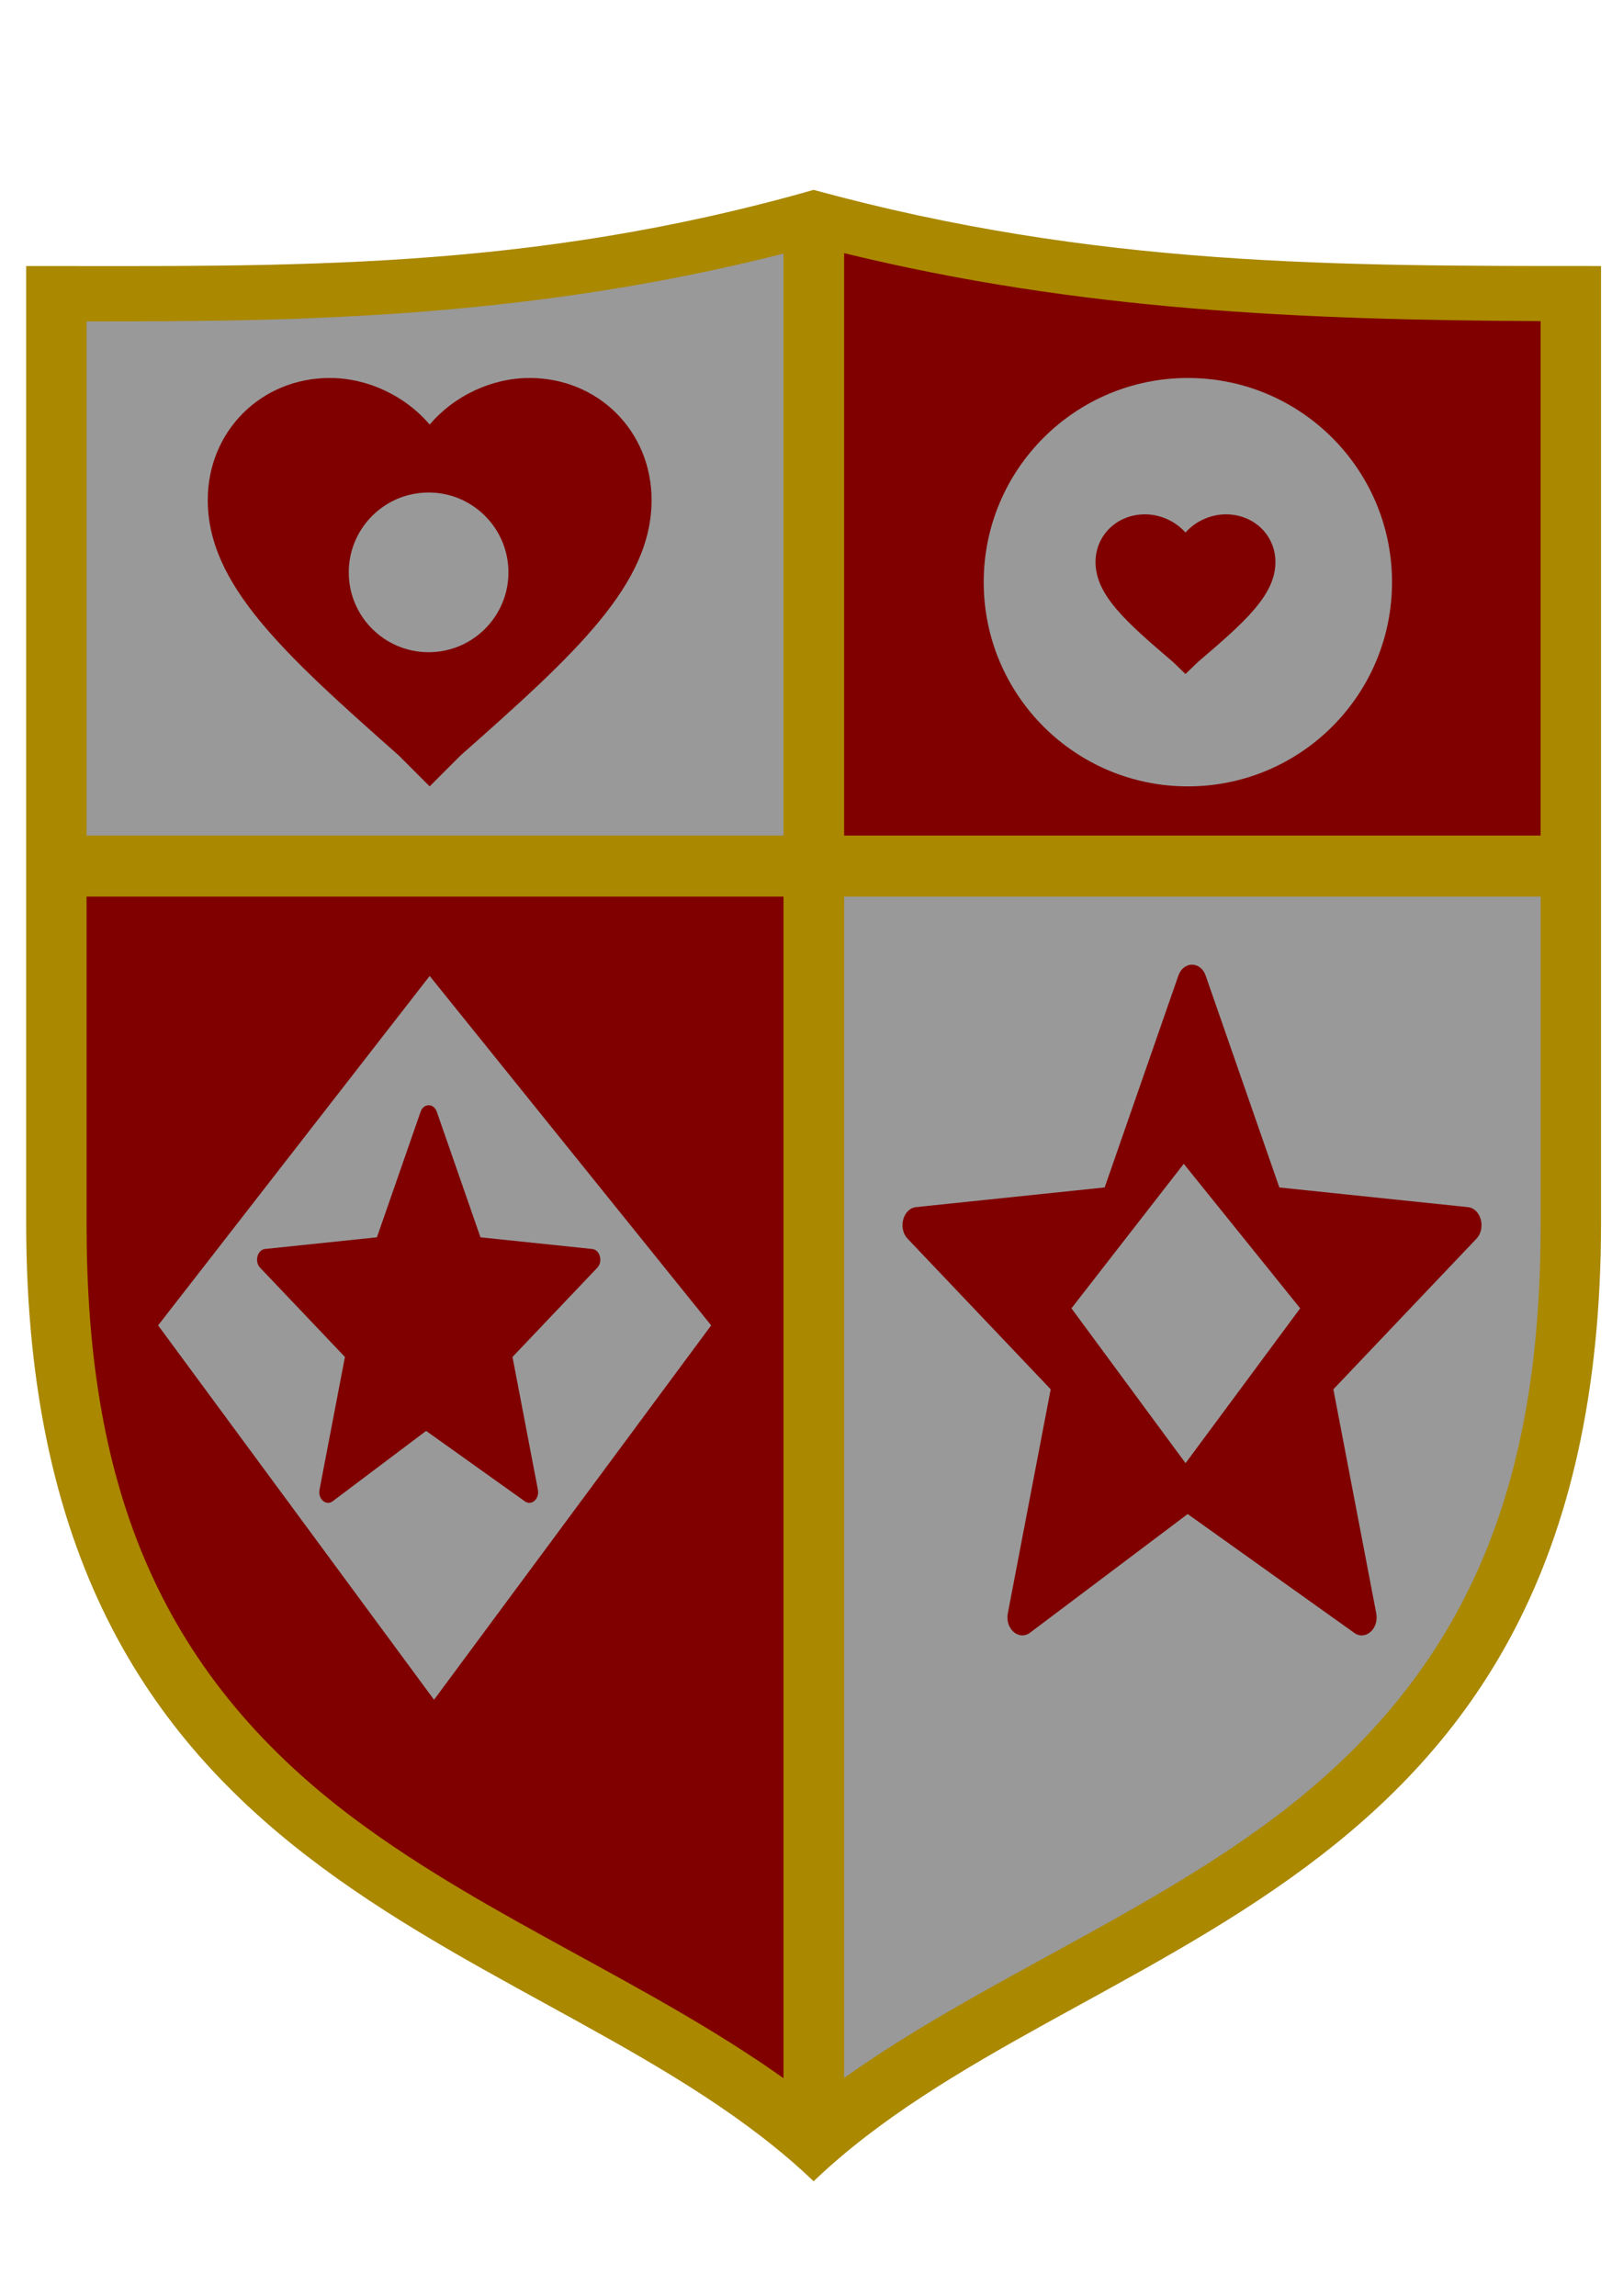 <?xml version="1.0" encoding="UTF-8" standalone="no"?>
<!-- Created with Inkscape (http://www.inkscape.org/) -->

<svg
   xmlns:dc="http://purl.org/dc/elements/1.1/"
   xmlns:cc="http://creativecommons.org/ns#"
   xmlns:rdf="http://www.w3.org/1999/02/22-rdf-syntax-ns#"
   xmlns:svg="http://www.w3.org/2000/svg"
   xmlns="http://www.w3.org/2000/svg"
   xmlns:sodipodi="http://sodipodi.sourceforge.net/DTD/sodipodi-0.dtd"
   xmlns:inkscape="http://www.inkscape.org/namespaces/inkscape"
   width="210mm"
   height="297mm"
   viewBox="0 0 744.095 1052.362"
   id="svg7694"
   version="1.1"
   inkscape:version="0.91 r13725"
   sodipodi:docname="schild-hart-circel-ruit-ster-geheel.svg">
  <defs
     id="defs7696">
    <linearGradient
       x1="0"
       y1="0"
       x2="1"
       y2="0"
       gradientUnits="userSpaceOnUse"
       gradientTransform="matrix(-147.52,-207.349,207.349,-147.52,361.621,470.6)"
       spreadMethod="pad"
       id="linearGradient4380">
      <stop
         style="stop-opacity:1;stop-color:#fef6fb"
         offset="0"
         id="stop4382" />
      <stop
         style="stop-opacity:1;stop-color:#ecca56"
         offset="0.291"
         id="stop4384" />
      <stop
         style="stop-opacity:1;stop-color:#262525"
         offset="1"
         id="stop4386" />
    </linearGradient>
    <clipPath
       clipPathUnits="userSpaceOnUse"
       id="clipPath6144">
      <path
         d="M 0,330 457,330 457,0 0,0 0,330 Z"
         id="path6146"
         inkscape:connector-curvature="0" />
    </clipPath>
  </defs>
  <sodipodi:namedview
     id="base"
     pagecolor="#ffffff"
     bordercolor="#666666"
     borderopacity="1.0"
     inkscape:pageopacity="0.0"
     inkscape:pageshadow="2"
     inkscape:zoom="1"
     inkscape:cx="196.12295"
     inkscape:cy="508.1181"
     inkscape:document-units="px"
     inkscape:current-layer="layer1"
     showgrid="false"
     inkscape:window-width="1920"
     inkscape:window-height="1029"
     inkscape:window-x="0"
     inkscape:window-y="0"
     inkscape:window-maximized="1"
     fit-margin-top="0"
     fit-margin-left="0"
     fit-margin-right="0"
     fit-margin-bottom="0"
     units="mm" />
  <g
     inkscape:label="Layer 1"
     inkscape:groupmode="layer"
     id="layer1"
     transform="translate(-206.561,534.997)">
    <path
       style="fill:#999999;fill-opacity:1;fill-rule:evenodd;stroke:none;stroke-width:1px;stroke-linecap:butt;stroke-linejoin:miter;stroke-opacity:1"
       d="m 578.09,-436.081 -140.771,23.709 -203.006,8.891 0,266.724 345.259,2.964 z"
       id="path7725"
       inkscape:connector-curvature="0" />
    <path
       style="fill:#800000;fill-rule:evenodd;stroke:none;stroke-width:1px;stroke-linecap:butt;stroke-linejoin:miter;stroke-opacity:1"
       d="m 581.054,-434.599 -1.482,290.433 354.15,4.445 -5.927,-265.242 -152.625,1.482 -125.953,-16.3 z"
       id="path8324"
       inkscape:connector-curvature="0" />
    <path
       style="fill:#800000;fill-opacity:1;fill-rule:evenodd;stroke:none;stroke-width:1px;stroke-linecap:butt;stroke-linejoin:miter;stroke-opacity:1"
       d="m 226.904,-136.758 349.704,1.482 0,571.974 -124.471,-68.163 -87.426,-54.827 -60.754,-56.308 -48.899,-72.608 -23.709,-75.572 z"
       id="path8326"
       inkscape:connector-curvature="0" />
    <path
       style="fill:#999999;fill-opacity:1;fill-rule:evenodd;stroke:none;stroke-width:1px;stroke-linecap:butt;stroke-linejoin:miter;stroke-opacity:1"
       d="m 576.608,-133.794 354.15,-5.927 -1.482,216.343 -23.709,96.317 -51.863,88.908 -91.872,74.09 -97.799,57.79 -84.463,47.418 z"
       id="path8328"
       inkscape:connector-curvature="0" />
    <path
       style="fill:#aa8800;fill-opacity:1;fill-rule:evenodd;stroke:none"
       d="M 373.016 87.033 C 241.543 124.499 132.353 121.943 12 121.943 L 12 560.43 C 12 877.509 252.673 884.549 373.016 999.861 C 493.343 884.549 734.021 877.509 734.021 560.43 L 734.021 121.943 C 613.668 121.943 502.471 122.461 373.016 87.033 z M 387.008 116.039 C 495.419 142.503 596.801 146.619 706.332 147.211 L 706.332 382.998 L 387.008 382.998 L 387.008 116.039 z M 359.209 116.246 L 359.209 382.998 L 39.689 382.998 L 39.689 147.332 C 65.974 147.34 92.294 147.249 118.578 146.627 C 201.509 144.584 279.548 136.451 359.209 116.246 z M 39.689 410.977 L 359.209 410.977 L 359.209 952.611 C 297.357 908.71 224.41 879.662 163.473 834.451 C 69.513 764.727 39.689 676.115 39.689 561.078 L 39.689 410.977 z M 387.008 410.977 L 706.332 410.977 L 706.332 561.078 C 706.332 676.115 676.511 764.727 582.566 834.451 C 521.706 879.616 448.815 908.652 387.008 952.479 L 387.008 410.977 z "
       transform="translate(206.561,-534.997)"
       id="path4388" />
    <path
       inkscape:connector-curvature="0"
       d="m 403.55,-174.535 -14.243,-14.243 c -52.904,-46.8 -87.496,-78.339 -87.496,-117 0,-31.539 24.417,-55.957 55.957,-55.957 17.296,0 34.591,8.139 45.783,21.365 11.191,-13.226 28.487,-21.365 45.783,-21.365 31.539,0 55.957,24.417 55.957,55.957 0,38.661 -34.591,70.2 -87.496,117 z"
       id="path6"
       style="fill:#800000;fill-opacity:1"
       sodipodi:nodetypes="ccsscsscc" />
    <circle
       style="opacity:1;fill:#999999;fill-opacity:1;fill-rule:nonzero;stroke:none;stroke-opacity:1"
       id="path4154"
       cx="751.16"
       cy="-268.135"
       r="93.6" />
    <path
       style="fill:#999999"
       d="M 403.55,-87.635 532.601,72.535 405.55,244.146 279.05,72.535 Z"
       id="polygon5"
       inkscape:connector-curvature="0"
       sodipodi:nodetypes="ccccc" />
    <path
       style="fill:#800000"
       id="path6-3"
       d="M 759.337,-87.75 793.106,9.318 879.559,18.338 c 5.996,0.629 8.435,9.715 3.884,14.498 l -65.575,68.998 19.651,102.645 c 1.363,7.133 -5.001,12.744 -10.152,8.954 l -76.297,-54.418 -72.297,54.418 c -5.165,3.773 -11.515,-1.837 -10.152,-8.954 L 688.27,101.835 622.681,32.82 c -4.552,-4.783 -2.126,-13.869 3.884,-14.498 l 86.453,-9.02 33.769,-97.051 c 2.344,-6.753 10.207,-6.753 12.551,0 z"
       inkscape:connector-curvature="0"
       sodipodi:nodetypes="cccccccccccccccc" />
    <circle
       style="opacity:1;fill:#999999;fill-opacity:1;fill-rule:nonzero;stroke:none;stroke-opacity:1"
       id="path4154-6"
       cx="403.061"
       cy="-272.635"
       r="36.6" />
    <path
       inkscape:connector-curvature="0"
       d="m 750.06,-226.035 -5.773,-5.57 c -21.444,-18.3 -35.466,-30.633 -35.466,-45.75 0,-12.333 9.897,-21.88 22.682,-21.88 7.011,0 14.021,3.183 18.558,8.354 4.536,-5.172 11.547,-8.354 18.558,-8.354 12.784,0 22.682,9.548 22.682,21.88 0,15.117 -14.021,27.45 -35.466,45.75 z"
       id="path6-7"
       style="fill:#800000;fill-opacity:1"
       sodipodi:nodetypes="ccsscsscc" />
    <path
       style="fill:#999999"
       d="M 749.275,-1.525 802.647,64.717 750.102,135.691 697.785,64.717 Z"
       id="polygon5-5"
       inkscape:connector-curvature="0"
       sodipodi:nodetypes="ccccc" />
    <path
       style="fill:#800000"
       id="path6-3-3"
       d="m 406.826,-25.367 20.017,57.539 51.247,5.347 c 3.554,0.373 5,5.759 2.302,8.594 l -38.871,40.9 11.649,60.845 c 0.808,4.228 -2.965,7.554 -6.018,5.308 l -45.227,-32.257 -42.856,32.257 c -3.062,2.237 -6.826,-1.089 -6.018,-5.308 L 364.699,87.014 325.819,46.103 c -2.698,-2.835 -1.26,-8.221 2.302,-8.594 l 51.247,-5.347 20.017,-57.529 c 1.389,-4.003 6.05,-4.003 7.44,0 z"
       inkscape:connector-curvature="0"
       sodipodi:nodetypes="cccccccccccccccc" />
  </g>
</svg>
